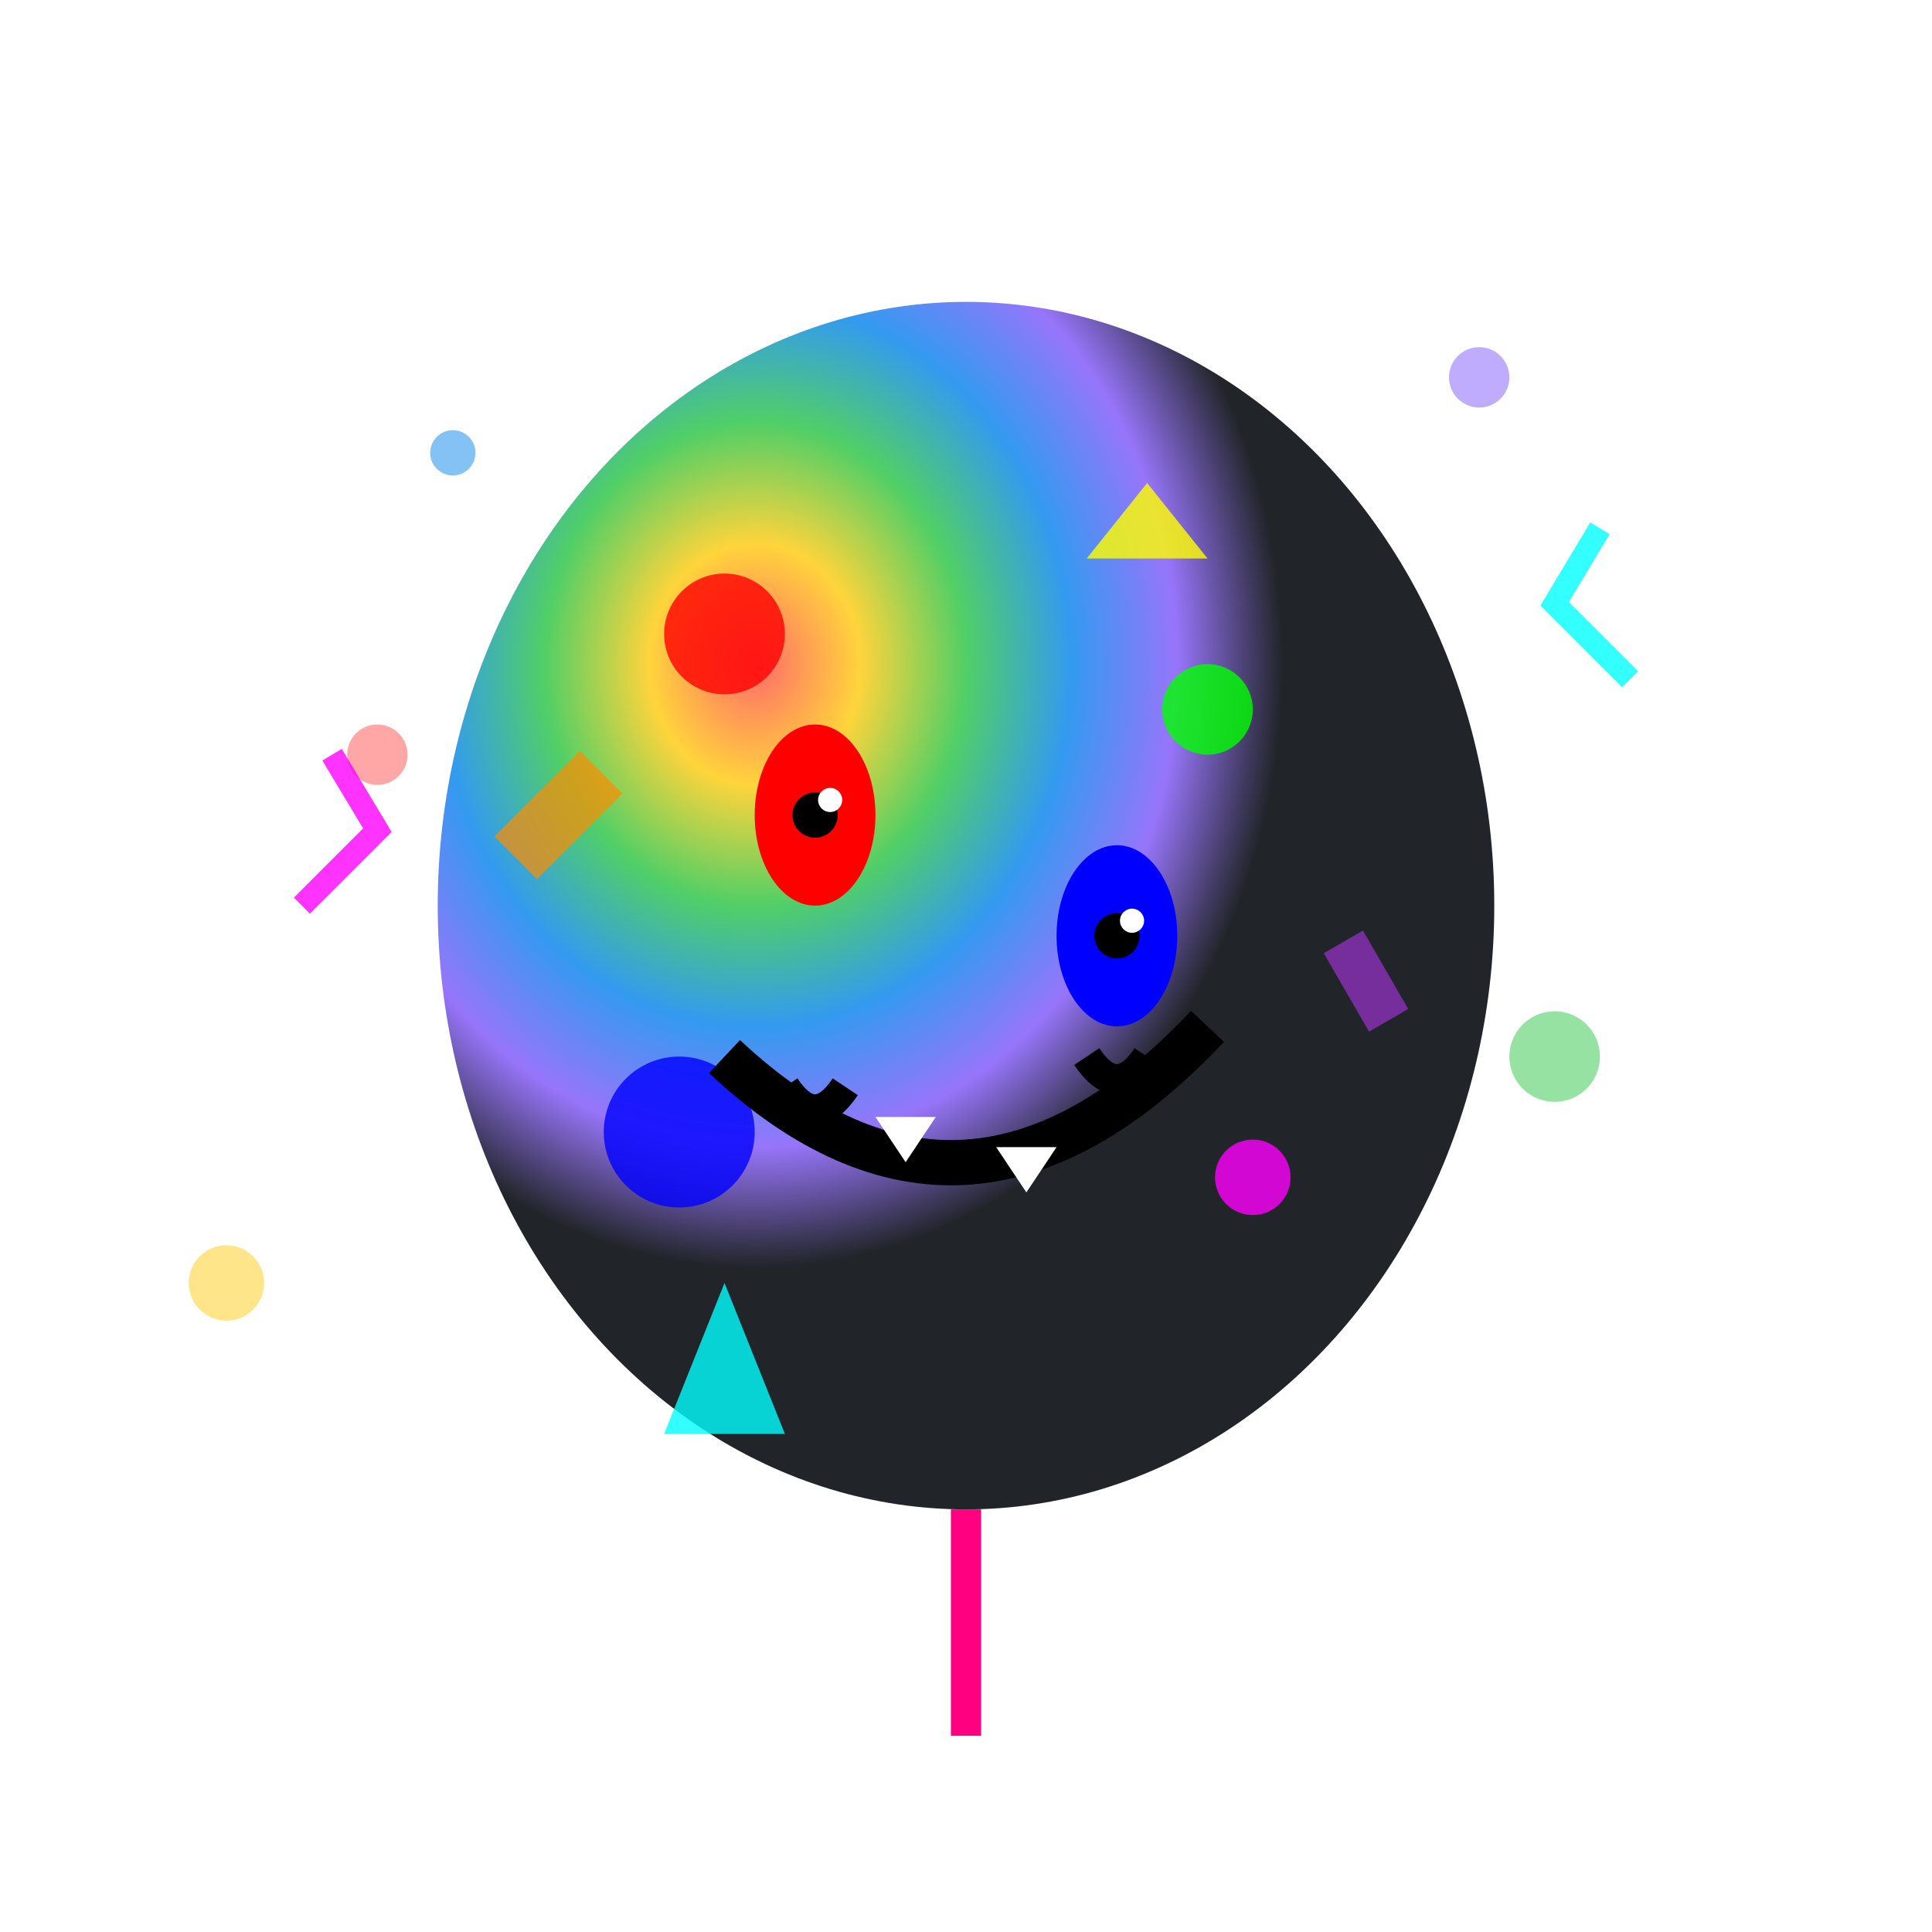 <svg viewBox="0 0 128 128" xmlns="http://www.w3.org/2000/svg">
  <defs>
    <radialGradient id="rainbowBoss" cx="0.3" cy="0.3">
      <stop offset="0%" stop-color="#ff6b6b"/>
      <stop offset="20%" stop-color="#ffd43b"/>
      <stop offset="40%" stop-color="#51cf66"/>
      <stop offset="60%" stop-color="#339af0"/>
      <stop offset="80%" stop-color="#9775fa"/>
      <stop offset="100%" stop-color="#212529"/>
    </radialGradient>
    <filter id="strongGlow">
      <feGaussianBlur stdDeviation="3" result="coloredBlur"/>
      <feMerge>
        <feMergeNode in="coloredBlur"/>
        <feMergeNode in="SourceGraphic"/>
      </feMerge>
    </filter>
  </defs>
  
  <!-- Główny balon -->
  <ellipse cx="64" cy="60" rx="35" ry="40" fill="url(#rainbowBoss)" filter="url(#strongGlow)"/>
  
  <!-- Chaotyczne elementy -->
  <circle cx="48" cy="42" r="4" fill="#ff0000" opacity="0.8"/>
  <circle cx="80" cy="47" r="3" fill="#00ff00" opacity="0.8"/>
  <circle cx="45" cy="75" r="5" fill="#0000ff" opacity="0.8"/>
  <circle cx="83" cy="78" r="2.5" fill="#ff00ff" opacity="0.8"/>
  <polygon points="72,37 76,32 80,37" fill="#ffff00" opacity="0.8"/>
  <polygon points="48,85 52,95 44,95" fill="#00ffff" opacity="0.8"/>
  
  <!-- Dodatkowe chaotyczne kształty -->
  <rect x="35" y="50" width="4" height="8" fill="#ff8c00" opacity="0.7" transform="rotate(45 37 54)"/>
  <rect x="89" y="62" width="3" height="6" fill="#9932cc" opacity="0.7" transform="rotate(-30 90.5 65)"/>
  
  <!-- Oczy szalone -->
  <ellipse cx="54" cy="54" rx="4" ry="6" fill="#ff0000"/>
  <ellipse cx="74" cy="62" rx="4" ry="6" fill="#0000ff"/>
  <circle cx="54" cy="54" r="1.5" fill="#000"/>
  <circle cx="74" cy="62" r="1.5" fill="#000"/>
  <circle cx="55" cy="53" r="0.8" fill="#fff"/>
  <circle cx="75" cy="61" r="0.8" fill="#fff"/>
  
  <!-- Szalony uśmiech -->
  <path d="M48 70 Q64 85 80 68" stroke="#000" stroke-width="3" fill="none"/>
  <path d="M52 72 Q54 75 56 72" stroke="#000" stroke-width="2" fill="none"/>
  <path d="M72 70 Q74 73 76 70" stroke="#000" stroke-width="2" fill="none"/>
  
  <!-- Zęby -->
  <polygon points="58,74 60,77 62,74" fill="#fff"/>
  <polygon points="66,76 68,79 70,76" fill="#fff"/>
  
  <!-- Energia wokół -->
  <circle cx="25" cy="50" r="2" fill="#ff6b6b" opacity="0.6"/>
  <circle cx="103" cy="70" r="3" fill="#51cf66" opacity="0.6"/>
  <circle cx="30" cy="30" r="1.5" fill="#339af0" opacity="0.6"/>
  <circle cx="98" cy="25" r="2" fill="#9775fa" opacity="0.6"/>
  <circle cx="15" cy="85" r="2.5" fill="#ffd43b" opacity="0.6"/>
  
  <!-- Błyskawice chaosu -->
  <path d="M20 60 L25 55 L22 50" stroke="#ff00ff" stroke-width="1.5" fill="none" opacity="0.8"/>
  <path d="M108 45 L103 40 L106 35" stroke="#00ffff" stroke-width="1.5" fill="none" opacity="0.8"/>
  
  <!-- Sznurek tęczowy -->
  <line x1="64" y1="100" x2="64" y2="115" stroke="#ff0080" stroke-width="2"/>
</svg>